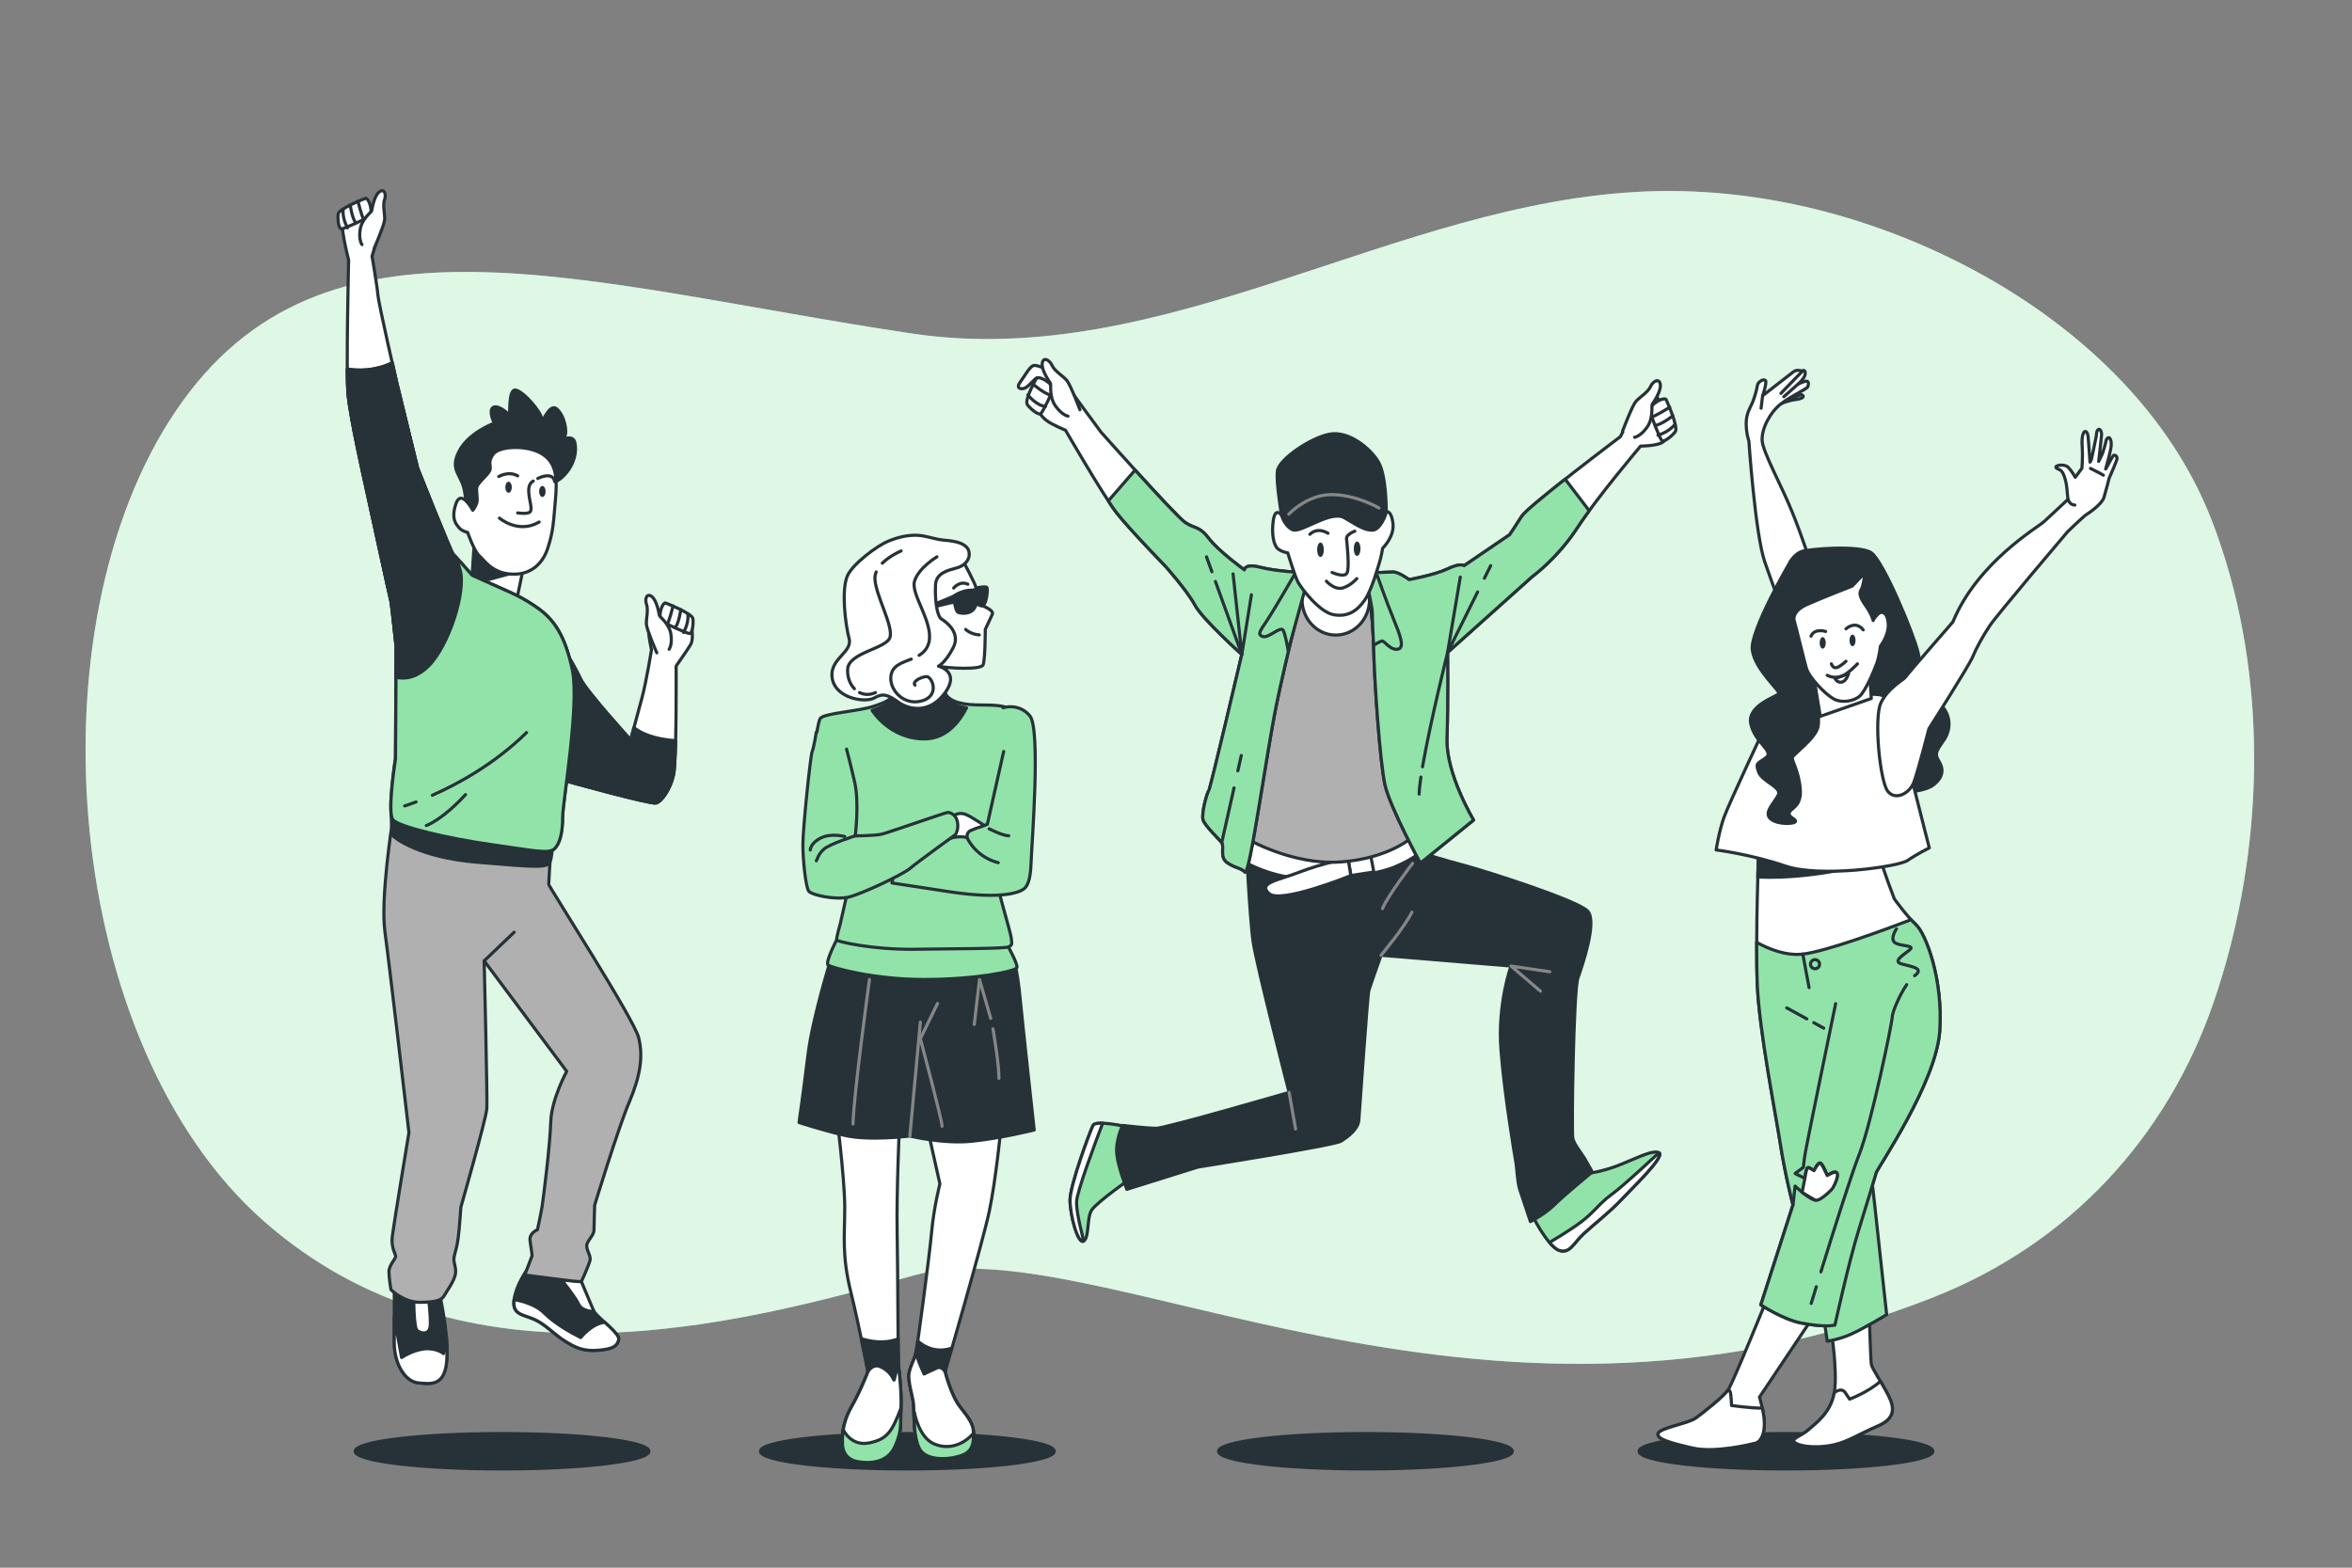 <?xml version="1.0" encoding="utf-8"?>
<!-- Generator: Adobe Illustrator 25.3.0, SVG Export Plug-In . SVG Version: 6.00 Build 0)  -->
<svg version="1.1" xmlns="http://www.w3.org/2000/svg" xmlns:xlink="http://www.w3.org/1999/xlink" x="0px" y="0px"
	 viewBox="0 0 750 500" style="enable-background:new 0 0 750 500;" xml:space="preserve">
<rect x="0" y="0" width="750" height="500" fill="#808080" stroke="none"/>
<style type="text/css">
	.st0{fill:#92E3A9;}
	.st1{opacity:0.7;fill:#FFFFFF;}
	.st2{fill:#263238;stroke:#263238;stroke-linecap:round;stroke-linejoin:round;stroke-miterlimit:10;}
	.st3{fill:none;stroke:#263238;stroke-linecap:round;stroke-linejoin:round;stroke-miterlimit:10;}
	.st4{fill:#FFFFFF;stroke:#263238;stroke-linecap:round;stroke-linejoin:round;stroke-miterlimit:10;}
	.st5{fill:#263238;}
	.st6{fill:#92E3A9;stroke:#263238;stroke-linecap:round;stroke-linejoin:round;stroke-miterlimit:10;}
	.st7{fill:none;stroke:#878787;stroke-linecap:round;stroke-linejoin:round;stroke-miterlimit:10;}
	.st8{fill:#B0B0B0;stroke:#263238;stroke-linecap:round;stroke-linejoin:round;stroke-miterlimit:10;}
</style>
<g id="Background_Simple">
	<g>
		<path class="st0" d="M709.95,179.61c-1.38-4.58-2.92-9.09-4.62-13.51c-14.6-37.84-47.4-65.96-82.15-83.15
			c-30.21-14.95-64.4-23.25-98.36-21.88c-80,3.24-153.05,57.44-234.15,45.29c-105.75-15.85-187.68-44.67-234.6,24.7
			C9.15,200.42,20.36,333.32,84.09,389.44s149.87,33.43,207.29,17.34c57.43-16.09,178.58,65.2,325.64,6.77
			c42.26-16.79,73.91-50.21,88.94-94.13C721.11,275.14,723.36,224.2,709.95,179.61z"/>
		<path class="st1" d="M709.95,179.61c-1.38-4.58-2.92-9.09-4.62-13.51c-14.6-37.84-47.4-65.96-82.15-83.15
			c-30.21-14.95-64.4-23.25-98.36-21.88c-80,3.24-153.05,57.44-234.15,45.29c-105.75-15.85-187.68-44.67-234.6,24.7
			C9.15,200.42,20.36,333.32,84.09,389.44s149.87,33.43,207.29,17.34c57.43-16.09,178.58,65.2,325.64,6.77
			c42.26-16.79,73.91-50.21,88.94-94.13C721.11,275.14,723.36,224.2,709.95,179.61z"/>
	</g>
</g>
<g id="Graphics">
</g>
<g id="Shadow_4">
	<path class="st2" d="M616.35,462.87c0,3.11-20.97,5.64-46.84,5.64c-25.87,0-46.84-2.52-46.84-5.64c0-3.11,20.97-5.64,46.84-5.64
		C595.38,457.23,616.35,459.75,616.35,462.87z"/>
</g>
<g id="Shadow_3">
	<path class="st2" d="M482.25,462.87c0,3.11-20.97,5.64-46.84,5.64c-25.87,0-46.84-2.52-46.84-5.64c0-3.11,20.97-5.64,46.84-5.64
		C461.28,457.23,482.25,459.75,482.25,462.87z"/>
</g>
<g id="Shadow_2">
	<path class="st2" d="M336.17,462.87c0,3.11-20.97,5.64-46.84,5.64c-25.87,0-46.84-2.52-46.84-5.64c0-3.11,20.97-5.64,46.84-5.64
		C315.2,457.23,336.17,459.75,336.17,462.87z"/>
</g>
<g id="Shadow_1">
	<path class="st2" d="M206.93,462.87c0,3.11-20.97,5.64-46.84,5.64s-46.84-2.52-46.84-5.64c0-3.11,20.97-5.64,46.84-5.64
		S206.93,459.75,206.93,462.87z"/>
</g>
<g id="Character_4">
	<g>
		<g>
			<path class="st3" d="M567.99,128.73c0,0,2-0.95,4.5-1.28c2.5-0.33,2.92-1,2.25-1.42c-0.67-0.42,0-0.08-3.25,0.67
				C568.24,127.45,567.99,128.73,567.99,128.73z"/>
			<path class="st4" d="M576.8,178.02c0,0-1.86-6.1-5.25-14.57c-3.39-8.47-9.48-19.31-9.65-23.03c-0.17-3.73,2.54-8.98,6.1-11.69
				c3.56-2.71,8.13-4.57,8.47-5.42c0.34-0.85,0.34-2.03-0.85-1.69c-1.19,0.34-2.2,0.85-2.2,0.85s1.52-1.36,2.03-2.54
				c0.51-1.19,0-2.03-0.51-1.69c-0.51,0.34-1.69-0.68-3.05,0.34c-1.36,1.02-9.82,7.62-9.82,7.62s1.52-4.4,0.85-4.91
				c-0.68-0.51-2.37,0.51-2.54,1.69c-0.17,1.19-0.68,3.05-1.36,4.91s-2.2,3.73-2.2,7.11c0,3.39,0.85,5.59,0.85,5.59
				s2.03,29.81,5.08,38.62c3.05,8.81,4.4,12.03,4.4,12.03l9.82-9.65L576.8,178.02z"/>
			<path class="st3" d="M562.06,126.19c0,0-0.4,3.26-0.49,4.01"/>
			<path class="st3" d="M574.94,118.23c0,0-1.45,1.47-2.78,2.81s-4.25,4.42-4.25,4.42"/>
			<line class="st3" x1="573.41" y1="122.46" x2="568.82" y2="126.53"/>
		</g>
		<path class="st2" d="M570.9,179.09c0,0,1.33-2.33,3.49-3.16c2.16-0.83,18.44-2.16,22.26,0.33c3.82,2.49,13.46,25.58,14.95,31.73
			c1.5,6.15-1,11.13,4.98,14.95c5.98,3.82,5.65,9.47,3.49,12.79c-2.16,3.32-3.49,4.32-1.83,6.98c1.66,2.66,1.33,5.15-1.5,7.48
			c-2.82,2.33-9.47,2.49-9.47,2.49s-11.46-28.07-12.96-34.89c-1.5-6.81-2.99-24.92-7.14-24.75c-4.15,0.17-16.11,6.98-16.61,7.31
			c-0.5,0.33-1.16-3.65-1.16-8.8S570.9,179.09,570.9,179.09z"/>
		<g>
			<path class="st4" d="M584.01,424.86c0,0,1.86,11.96,1.01,18.62c-0.03,0.26-0.07,0.52-0.11,0.77c-1.11,6.46-6.02,9.81-8.25,11.81
				c-2.23,2.01-6.24,2.9-4.01,4.23c2.23,1.34,8.02,1.56,12.48,0.45c4.46-1.11,7.13-3.12,13.82-6.02c6.69-2.9,4.46-7.35,2.67-10.7
				c-1.78-3.34-4.68-7.58-4.9-8.91c-0.22-1.34-0.67-16.49-0.67-16.49L584.01,424.86z"/>
			<path class="st4" d="M598.94,454.73c6.69-2.9,4.46-7.35,2.67-10.7c-0.59-1.11-1.3-2.31-2-3.48c-3.75,3.43-9.81,5.7-9.81,5.7
				s0,0-1.34-2.01c-1.34-2.01-3.57,0-3.57,0c-1.11,6.46-6.02,9.81-8.25,11.81c-2.23,2.01-6.24,2.9-4.01,4.23
				c2.23,1.34,8.02,1.56,12.48,0.45C589.58,459.63,592.25,457.62,598.94,454.73z"/>
		</g>
		<g>
			<path class="st4" d="M563.5,414.17c0,0-10.92,26.97-12.48,29.2c-1.56,2.23-7.8,7.13-10.25,8.91c-2.45,1.78-11.37,3.12-12.03,4.9
				c-0.67,1.78,4.23,3.12,11.14,4.68c6.91,1.56,18.05-1.11,19.84-1.56c1.78-0.45,2.9-2.9,2.9-6.24c0-3.34-1.56-8.47-1.56-8.47
				l17.61-26.3L563.5,414.17z"/>
			<path class="st4" d="M540.77,452.28c-2.45,1.78-11.37,3.12-12.03,4.9c-0.67,1.78,4.23,3.12,11.14,4.68
				c6.91,1.56,18.05-1.11,19.84-1.56c1.78-0.45,2.9-2.9,2.9-6.24c0-1.5-0.31-3.35-0.66-4.94c-4.15-0.03-9.82-0.85-9.82-0.85
				s0-1.34-0.22-3.34c-0.22-2.01-0.89-1.56-0.89-1.56C549.46,445.59,543.22,450.49,540.77,452.28z"/>
		</g>
		<path class="st4" d="M560.83,269.75c0,0-1.11,29.86-0.45,44.57s5.79,40.56,7.35,50.59c1.56,10.03,4.01,19.39,4.01,19.39
			l-10.25,31.87c0,0,7.13,4.68,12.93,5.79c5.79,1.11,8.91,0.89,8.91,0.89l1.78-0.22c0,0,4.46-20.28,7.58-30.31
			c3.12-10.03,5.13-16.71,5.57-18.28c0.45-1.56,19.17-28.75,20.28-45.24c1.11-16.49-4.46-30.98-7.58-33.88
			c-3.12-2.9-6.91-8.25-6.91-8.25s-4.01-10.47-4.23-12.26C599.61,272.65,560.83,269.75,560.83,269.75z"/>
		<path class="st2" d="M593.67,272.95c-10.99-1.57-32.85-3.2-32.85-3.2s-0.15,4.08-0.31,9.96c18.8,0.94,39.31-5.28,39.31-5.28
			L593.67,272.95z"/>
		<path class="st4" d="M563.95,229.41c0,0-12.7,26.97-14.26,31.42c-1.56,4.46-2.45,10.25-2.45,10.25s10.92,1.34,22.06,5.13
			c11.14,3.79,36.1,0.22,39-1.78c2.9-2.01,6.91-4.01,6.91-4.01s-8.69-33.65-8.69-35.88c0-2.23-2.45-10.92-6.24-12.7
			C596.49,220.05,568.63,224.51,563.95,229.41z"/>
		<path class="st4" d="M578.21,214.97l2.24,13.5l16.27-5.69l-0.56-8.3c0,0-2.49,3.82-6.15,4.65
			C586.35,219.95,578.21,214.97,578.21,214.97z"/>
		<path class="st2" d="M570.9,179.09c0,0-12.96,22.09-12.13,28.24c0.83,6.15,8.64,12.79,8.47,13.79c-0.17,1-10.13,3.65-8.97,9.63
			c1.16,5.98,7.48,8.8,4.98,10.8c-2.49,1.99-3.65,1.49-2.49,4.65c1.16,3.16,7.48,4.82,6.31,7.31c-1.16,2.49-4.82,5.65-2.49,7.64
			c2.33,1.99,7.81,1.66,7.97,0.83c0.17-0.83-2.49-1.33-1.99-2.82s3.99-1.83,3.49-7.64c-0.5-5.81-2.82-8.97-2.49-9.97
			c0.33-1,7.31-5.98,8.14-9.64c0.83-3.65-1.33-15.28-1.33-15.28l-1.83-9.47L570.9,179.09z"/>
		<g>
			<path class="st4" d="M593.97,183.42l-3.33,3.5c0,0-10.65,4.16-14.65,5.99c-3.99,1.83-4.16,4.16-3.83,5.16
				c0.33,1,3,11.98,3.83,14.98c0.83,3,5.99,8.32,8.66,9.82c2.66,1.5,6.58,0.77,8.41-0.89c1.83-1.66,4.57-8.1,5.4-10.43
				c0.83-2.33,1.17-5.49,1.17-5.49s2.66-3.33,2.5-6.99c-0.17-3.66-2-4.49-3.33-3.16c-1.33,1.33-1.5,2-1.5,2s-0.33-1.83-2.33-4.66
				c-2-2.83-2.16-4.16-1.5-5.16C594.14,187.08,595.13,181.59,593.97,183.42z"/>
			<path class="st3" d="M583.98,211.72c0,0,0.5,1.66,1.83,1.17c1.33-0.5,2.83-2,2.83-2"/>
			<path class="st3" d="M582.65,215.38c0,0,1.66,1,3.99,0.5c2.33-0.5,5.66-4.16,5.66-4.16"/>
			<path class="st3" d="M585.15,216.38c0,0,0.67,1.5,2.16,1.17s2.16-2.66,2.16-2.66L585.15,216.38z"/>
			<ellipse class="st5" cx="590.73" cy="204.25" rx="0.97" ry="1.84"/>
			<path class="st5" d="M582.19,205.04c0,1.02-0.43,1.84-0.97,1.84s-0.97-0.82-0.97-1.84c0-1.02,0.43-1.84,0.97-1.84
				S582.19,204.02,582.19,205.04z"/>
			<path class="st3" d="M588.64,200.56c0,0,3-2.83,5.49,0.33"/>
			<path class="st3" d="M582.15,201.4c0,0-3.5-1.17-4.66,1.5"/>
		</g>
		<g>
			<path class="st4" d="M622.73,198.36c0,0-14.62,16.78-15.12,17.61c-0.5,0.83-5.48,3.32-7.81,8.14
				c-2.33,4.82-0.33,25.08,2.16,28.24s6.98,0.66,8.31-2.82c1.33-3.49,4.82-17.11,4.82-17.11s12.79-20.1,13.95-22.92
				c1.16-2.82,3.16-6.48,5.48-9.97c2.33-3.49,24.75-29.9,24.75-29.9s5.15-4.98,5.98-5.48c0.83-0.5,4.98-3.32,5.65-5.48
				c0.66-2.16,1.66-6.15,1.66-6.15s2.41-5.41,2.51-6.23c0.1-0.82-0.87-1.5-1.26-0.87c-0.39,0.63-1.06,1.84-1.6,2.85
				s-0.77,1.31-0.77,1.31s1.79-6.04,1.79-7.79s-0.58-2.47-1.06-2.13c-0.48,0.34-0.53,0.63-0.68,1.35c-0.15,0.73-0.73,2.76-1.06,3.63
				c-0.34,0.87-1.21,2.51-1.21,2.51s0.82-7.01,0.92-8.32c0.1-1.31-0.58-2.27-1.11-1.79c-0.53,0.48-0.44,1.16-0.58,2.08
				c-0.15,0.92-1.5,7.3-1.55,7.45c-0.05,0.15-0.44,0.82-0.44,0.82s-0.44-5.9-0.58-7.88c-0.15-1.98-1.06-2.37-1.5-1.4
				c-0.44,0.97-0.58,2.13-0.39,4.74c0.19,2.61-0.1,6.48-0.1,6.48l-2.13,2.9c0,0-1.02-1.93-2.27-3.19c-1.26-1.26-4.55-0.58-3.82,0.15
				c0.73,0.73,1.26,0.29,1.98,1.45c0.73,1.16,1.31,3.34,1.45,5.27c0.15,1.93,0.34,3.34,0.34,3.34s-5.61,5.27-7.69,7.16
				C649.68,168.28,630.54,179.4,622.73,198.36z"/>
			<path class="st3" d="M659.45,159.24c0,0,0.45,1.84,2.18,1.84"/>
			<path class="st3" d="M666.61,149.4c0,0,3.46,1.73,4.11,2.16"/>
		</g>
		<g>
			<path class="st6" d="M581.78,421.74l0.89,6.02c0,0,3.57-0.45,7.58-2.23c4.01-1.78,11.37-6.24,11.37-6.24s-2.9-26.3-3.79-34.77
				c-0.89-8.47-1.78-13.82-1.78-13.82l-15.38,38.11L581.78,421.74z"/>
			<g>
				<path class="st6" d="M609.39,293.33c-8.57,3.28-27.1,10.12-34.52,10.97c-5.4,0.61-10.87-1.61-14.7-3.74
					c-0.02,5.09,0.04,9.94,0.21,13.77c0.67,14.71,5.79,40.56,7.35,50.59c1.56,10.03,4.01,19.39,4.01,19.39l-10.25,31.87
					c0,0,7.13,4.68,12.93,5.79c5.79,1.11,8.91,0.89,8.91,0.89l1.78-0.22c0,0,4.46-20.28,7.58-30.31
					c3.12-10.03,5.13-16.71,5.57-18.28c0.45-1.56,19.17-28.75,20.28-45.24c1.11-16.49-4.46-30.98-7.58-33.88
					C610.46,294.45,609.92,293.9,609.39,293.33z"/>
				<line class="st3" x1="578.37" y1="326.17" x2="581.55" y2="327.92"/>
				<line class="st3" x1="569.74" y1="321.45" x2="576.15" y2="324.96"/>
				<path class="st3" d="M585.34,320.12c0,0-8.91,43.24-9.58,47.02c-0.67,3.79-0.67,5.13-0.67,5.13c-2.67,2.01-2.67,2.01-2.67,2.01
					l3.12,1.56c0,0,0.22-4.23,1.56-3.34c1.34,0.89,1.34,0.89,1.34,0.89s1.11-2.67,2.01-2.45s2.23,4.01,2.23,4.01s3.57-2.9,3.12,0.45
					c-0.45,3.34-4.9,7.13-6.69,7.35c-1.78,0.22-6.69-4.46-6.69-4.46l-0.67,6.02"/>
				<path class="st3" d="M579.18,410.39c-1.01,3.28-1.63,5.33-1.63,5.33"/>
				<path class="st3" d="M608,314.04c-2.48,3.63-4.61,8.97-4.61,10.31c0,1.78-6.69,34.1-10.47,43.68
					c-2.54,6.42-8.57,25.63-12.28,37.62"/>
				<path class="st3" d="M604.73,296.27c0,0-2.01,2.9-0.67,4.23c1.34,1.34,6.46,0.89,5.13,2.23c-1.34,1.34-6.02,3.79-2.9,4.68
					c3.12,0.89,7.58,1.34,4.23,3.79"/>
				<line class="st3" x1="574.87" y1="304.29" x2="576.87" y2="314.99"/>
				<path class="st3" d="M580.22,307.52c0,0.8-0.65,1.45-1.45,1.45s-1.45-0.65-1.45-1.45c0-0.8,0.65-1.45,1.45-1.45
					S580.22,306.72,580.22,307.52z"/>
				<path class="st4" d="M574.65,380.29l0.89-4.46c0,0,0.49-3.57,1.02-3.46c0.54,0.11,1.87,1.01,1.87,1.01s1.46-2.67,2.01-2.45
					s2.23,4.01,2.23,4.01s2.73-1.77,3.17-0.76c0.43,1.01-0.8,3.77-1.45,4.78c-0.65,1.01-3.12,2.97-3.77,3.33
					c-0.65,0.36-1.38,0.72-2.03,0.36C577.94,382.3,574.65,380.29,574.65,380.29z"/>
			</g>
		</g>
		<path class="st4" d="M584.9,444.25"/>
	</g>
</g>
<g id="Character_3">
	<g>
		<g>
			<path class="st6" d="M506.1,374.29c0,0,4.12-0.46,9.16-2.29s11.68-5.5,13.74-4.35c2.06,1.15-8.47,11.22-12.14,15.11
				c-3.66,3.89-8.7,7.79-11.91,10.76s-4.35,6.41-7.79,5.27c-3.43-1.14-9.16-11.45-9.16-13.28
				C488.01,383.68,506.1,374.29,506.1,374.29z"/>
			<path class="st4" d="M502.43,391c-3.07,2.09-6.13,3.97-8.32,5.28c1.08,1.26,2.15,2.21,3.05,2.51c3.43,1.15,4.58-2.29,7.79-5.27
				s8.24-6.87,11.91-10.76c3.66-3.89,14.2-13.97,12.14-15.11c0,0-11.22,10.53-15.34,13.51S508.16,387.11,502.43,391z"/>
		</g>
		<g>
			<path class="st6" d="M359.54,359.4c0,0-10.08-2.29-10.99-0.46c-0.92,1.83-7.33,19.01-7.33,23.82c0,4.81,2.52,14.2,4.35,13.05
				c1.83-1.14,0.92-7.33,2.52-9.85c1.6-2.52,13.05-10.53,13.05-10.53L359.54,359.4z"/>
			<path class="st4" d="M351.62,358.24c-1.54-0.05-2.77,0.11-3.07,0.7c-0.92,1.83-7.33,19.01-7.33,23.82
				c0,4.81,2.52,14.2,4.35,13.05c-0.23-1.14-2.29-8.47-2.29-12.37C343.28,380.36,349.17,364.65,351.62,358.24z"/>
		</g>
		<path class="st2" d="M397.1,264.14c0,0,1.37,28.85,2.52,36.41c1.14,7.56,11.45,47.86,11.45,47.86s-39.39,11.45-42.36,11.45
			s-10.76-0.92-10.76-0.92s-2.29,4.81-1.83,9.16s3.21,11.22,3.21,11.22l22.67-7.1c0,0,43.28-6.87,45.57-8.24
			c2.29-1.37,5.5-3.89,5.72-6.64c0.23-2.75,2.75-39.85,3.21-41.45c0.46-1.6,3.89-11.22,3.89-11.22l41.45,3.43
			c0,0-4.35,11.91-3.21,26.79c1.15,14.88,4.58,34.81,4.81,36.18c0.23,1.37,0.46,6.18,1.15,8.24c0.69,2.06,3.43,10.3,3.43,10.3
			s4.58-2.29,7.56-5.27c2.98-2.98,12.14-10.53,12.14-10.53s-0.92-1.83-2.29-4.12c-1.37-2.29-3.43-4.58-3.89-6.64
			c-0.46-2.06,0.23-47.17,1.6-51.07c1.37-3.89,6.18-17.86,3.21-21.3c-2.98-3.43-32.52-12.82-39.39-14.66
			c-6.87-1.83-11.91-3.43-11.91-3.43l-4.58-5.72c0,0-3.43,7.33-23.36,3.43C407.17,266.43,397.1,264.14,397.1,264.14z"/>
		<g>
			<path class="st7" d="M440.38,304.67c0,0,7.33-8.7,9.85-13.74"/>
			<polyline class="st7" points="494.19,309.94 481.83,308.11 491.21,316.12 			"/>
			<path class="st7" d="M450.45,275.36c0,0-7.79,10.08-9.62,14.43"/>
			<line class="st7" x1="411.07" y1="348.41" x2="413.13" y2="360.09"/>
		</g>
		<g>
			<path class="st4" d="M397.78,275.36c0,0,6.64,3.89,16.26,4.81c9.62,0.92,24.73-1.14,30.69-3.66c5.95-2.52,8.01-4.58,8.01-4.58
				l-2.29-5.04c0,0-9.39,6.41-20.61,6.87c-11.22,0.46-23.59-3.21-25.65-3.89c-2.06-0.69-6.87-2.52-6.87-2.52L397.78,275.36z"/>
			<polygon class="st4" points="429.84,273.76 430.76,279.25 438.09,278.11 436.94,272.16 			"/>
			<path class="st4" d="M429.84,273.76c0,0-8.24,1.6-15.34,4.35c-7.1,2.75-13.51,3.43-9.85,6.87c3.66,3.43,26.11-5.72,26.11-5.72
				L429.84,273.76z"/>
		</g>
		<path class="st8" d="M397.33,267.35c0,0,14.66,8.7,30.23,7.56c15.57-1.14,22.9-8.01,22.9-8.01s-5.95-32.98-4.58-42.36
			c1.37-9.39,2.98-28.17,1.83-31.37c-1.15-3.21-33.43-5.95-38.01-5.04c-4.58,0.92-9.16,40.53-11.22,49
			C396.41,245.59,397.33,267.35,397.33,267.35z"/>
		<ellipse class="st4" cx="425.95" cy="191.21" rx="10.76" ry="11.34"/>
		<g>
			<path class="st4" d="M416.22,186.03c0,0-5.92,22.69-9.21,38.81c-3.29,16.12-8.55,54.76-10.03,53.28
				c-1.48-1.48-2.96-1.15-5.59-2.96s-0.82-5.1-1.81-6.41c-0.99-1.32-5.26-5.26-5.92-7.24c-0.66-1.97,1.32-8.88,1.81-9.37
				c0.49-0.49,10.52-43.41,10.52-43.41s-12.5-11.18-14.96-15.79c-2.47-4.6-9.37-12.33-9.37-12.33s-11.51-11.84-15.62-17.1
				c-4.11-5.26-16.28-26.31-16.28-26.31s-4.11-1.64-6.08-3.12c-1.97-1.48-3.29-4.11-3.29-4.11l3.45-8.06c0,0-2.63-1.48-3.29-1.32
				c-0.66,0.16-2.3,2.47-3.62,3.12c-1.32,0.66-3.12,0.16-1.64-1.81c1.48-1.97,2.8-4.6,4.11-5.26c1.32-0.66,8.39,2.63,10.36,5.59
				c1.97,2.96,11.35,15.62,11.35,15.62s23.68,26.64,26.8,28.78c3.12,2.14,4.44,0.99,7.56,5.1c3.12,4.11,11.35,10.03,11.35,10.03
				s0-2.14,5.1-0.82c5.1,1.32,12.99,1.64,12.99,1.64S416.71,184.06,416.22,186.03z"/>
			<path class="st6" d="M416.22,186.03c0.49-1.97-1.32-3.45-1.32-3.45s-7.89-0.33-12.99-1.64c-5.1-1.32-5.1,0.82-5.1,0.82
				s-8.22-5.92-11.35-10.03c-3.12-4.11-4.44-2.96-7.56-5.1c-1.68-1.15-9.27-9.35-15.95-16.7l-8.54,9.83
				c1.03,1.57,1.94,2.88,2.62,3.75c4.11,5.26,15.62,17.1,15.62,17.1s6.91,7.73,9.37,12.33s14.96,15.79,14.96,15.79
				s-10.03,42.92-10.52,43.41c-0.49,0.49-2.47,7.4-1.81,9.37c0.66,1.97,4.93,5.92,5.92,7.24c0.99,1.32-0.82,4.6,1.81,6.41
				s4.11,1.48,5.59,2.96c1.48,1.48,6.74-37.16,10.03-53.28C410.3,208.73,416.22,186.03,416.22,186.03z"/>
			<g>
				<path class="st4" d="M330.55,120.58c0,0-4.07,7.05-2.92,8.53c1.15,1.48,3.62,3.45,4.28,2.8c0.66-0.66,3.74-6.72,3.74-8.04
					C335.64,122.56,332.03,119.93,330.55,120.58z"/>
				<path class="st4" d="M329.53,122.63c0,0,3.54,3.01,5.56,3.4"/>
				<path class="st4" d="M327.76,125.97c0,0,2.62,3.34,5.63,3.67"/>
			</g>
			<path class="st4" d="M344.36,130.69c0,0-2.96-7.88-4.15-9.32c-1.19-1.44-3.9-2.96-4.74-4.83c-0.85-1.86-2.88-2.8-3.13-0.59
				c-0.25,2.2,2.37,5.93,2.63,6.27c0.25,0.34-0.51,4.32,1.61,7.28c2.12,2.96,3.98,3.22,3.98,3.22"/>
			<path class="st6" d="M413.38,182.23c0,0-6.86,11.91-9.28,15.54c-2.42,3.63-3.23,4.64-1.41,5.25c1.82,0.61,5.65-3.43,6.46-2.02
				c0.81,1.41,1.61,6.46,1.61,6.46l5.45-19.78C416.21,187.68,416,181.43,413.38,182.23z"/>
			<g>
				<polyline class="st3" points="399.05,189.7 395.99,208.73 393.2,183.04 				"/>
				<line class="st3" x1="386.45" y1="182.35" x2="384.72" y2="177.59"/>
				<line class="st3" x1="395.99" y1="208.73" x2="387.57" y2="185.45"/>
			</g>
			<line class="st4" x1="394.72" y1="245.85" x2="395.82" y2="240.96"/>
			<line class="st4" x1="389.58" y1="268.75" x2="393.5" y2="251.29"/>
		</g>
		<g>
			<path class="st4" d="M435.78,187.28c0.2-0.81,2.02,7.67,2.22,18.57c0.2,10.9,2.02,37.13,3.63,44.4
				c1.61,7.27,11.3,25.02,11.3,25.02l16.95-13.72c0,0-8.88-14.73-8.48-26.03c0.4-11.3,0.2-27.45,0.2-27.45l27.04-24.22
				c0,0,7.87-5.65,14.33-15.54c6.46-9.89,20.18-26.03,20.18-26.03s5.65,0,7.27-1.41c1.61-1.41,3.03-4.64,3.03-4.64
				s-4.04-9.28-5.25-9.48c-1.21-0.2-8.27,5.45-9.08,7.47c-0.81,2.02-2.42,5.05-2.42,5.05s-29.46,22.2-31.48,25.43
				c-2.02,3.23-3.83,5.85-3.83,5.85l-14.53,9.89c0,0-1.01-1.01-5.25,1.01c-4.24,2.02-12.31,3.43-12.31,3.43s-3.23-2.42-5.05-2.42
				c-1.82,0-9.08,0.4-9.08,0.4L435.78,187.28z"/>
			<path class="st6" d="M485.23,164.68c-2.02,3.23-3.83,5.85-3.83,5.85l-14.53,9.89c0,0-1.01-1.01-5.25,1.01
				c-4.24,2.02-12.31,3.43-12.31,3.43s-3.23-2.42-5.05-2.42c-1.82,0-9.08,0.4-9.08,0.4l0.61,4.44c0.2-0.81,2.02,7.67,2.22,18.57
				c0.2,10.9,2.02,37.13,3.63,44.4c1.61,7.27,11.3,25.02,11.3,25.02l16.95-13.72c0,0-8.88-14.73-8.48-26.03
				c0.4-11.3,0.2-27.45,0.2-27.45l27.04-24.22c0,0,7.87-5.65,14.33-15.54c1.09-1.67,2.38-3.51,3.78-5.42l-7.68-10.07
				C492.38,158.11,486.12,163.25,485.23,164.68z"/>
			<path class="st6" d="M439.21,183.65c0,0,2.83,8.07,5.05,13.52c2.22,5.45,3.83,9.49,1.41,9.89s-4.24-2.83-5.05-2.62
				s-2.62,1.41-2.62,1.41s-0.4-8.48-0.4-10.49c0-2.02-2.42-12.51-2.42-12.51L439.21,183.65z"/>
			<path class="st3" d="M453.09,247.85c-0.33,2.21-0.53,4.08-0.56,5.42"/>
			<path class="st3" d="M465.65,184.05l-4.04,24.02c0,0-5.58,22.46-8,36.49"/>
			<line class="st3" x1="473.35" y1="184.42" x2="475.34" y2="180.42"/>
			<line class="st3" x1="461.61" y1="208.07" x2="471.18" y2="188.79"/>
			<g>
				<path class="st4" d="M531.24,127.34c0,0,4.11,8.88,2.96,10.36c-1.15,1.48-3.62,3.45-4.28,2.8s-3.78-8.55-3.78-9.87
					C526.14,129.32,529.76,126.68,531.24,127.34z"/>
				<path class="st4" d="M532.42,129.91c0,0-4.74,2.96-5.93,3.13"/>
				<path class="st4" d="M533.43,132.62c0,0-3.56,2.8-5.59,3.05"/>
				<path class="st4" d="M534.11,135.33c0,0-1.69,2.37-5.42,3.47"/>
			</g>
			<path class="st4" d="M517.43,137.45c0,0,2.96-7.88,4.15-9.32s3.9-2.96,4.74-4.83c0.85-1.86,2.88-2.8,3.13-0.59
				c0.25,2.2-2.37,5.93-2.63,6.27c-0.25,0.34,0.51,4.32-1.61,7.28c-2.12,2.96-3.98,3.22-3.98,3.22"/>
		</g>
		<g>
			<path class="st4" d="M408.66,164.33c0,0-1.97-2.8-2.63,1.64c-0.66,4.44,0.16,8.22,1.64,9.21c1.48,0.99,2.96,1.15,2.96,1.15
				s2.3,7.56,3.29,9.37c0.99,1.81,6.74,9.54,11.35,10.36c4.6,0.82,7.56-1.32,9.87-4.6c2.3-3.29,4.28-10.69,4.77-12.17
				c0.49-1.48,0.99-4.44,0.99-4.44s3.78-3.62,3.29-7.89c-0.49-4.28-2.14-3.78-2.14-3.78s-2.8,1.97-3.95,2.14
				c-1.15,0.16-6.08-3.29-10.69-2.96s-12,2.8-13.48,2.96C412.44,165.48,408.66,164.33,408.66,164.33z"/>
			<path class="st3" d="M432.01,169.42c0,0-2.8,0.99-2.63,2.47c0.16,1.48,0.99,9.21,0.16,10.85c-0.82,1.64-4.77-0.16-4.77-0.16"/>
			<path class="st3" d="M422.96,185.37c0,0,2.63,2.96,5.26,2.14c2.63-0.82,4.44-2.96,4.44-2.96"/>
			<path class="st5" d="M422.14,175.34c0,1.27-0.48,2.3-1.07,2.3c-0.59,0-1.07-1.03-1.07-2.3s0.48-2.3,1.07-2.3
				C421.66,173.04,422.14,174.07,422.14,175.34z"/>
			<ellipse class="st5" cx="432.75" cy="175.01" rx="1.07" ry="2.3"/>
			<path class="st3" d="M417.7,170.41c0,0,2.14-2.47,5.76-0.33"/>
		</g>
		<g>
			<path class="st2" d="M408.66,164.33c0,0,0.82,3.29,3.45,4.6c2.63,1.32,12.17-6.41,16.61-3.78c4.44,2.63,6.41,3.95,8.88,3.95
				c2.47,0,4.44-4.93,4.44-5.92c0-0.99,0-11.51-2.47-15.79c-2.47-4.28-9.54-10.2-15.79-8.88c-6.25,1.32-15.95,8.06-16.44,11.68
				C406.85,153.8,408.66,164.33,408.66,164.33z"/>
			<path class="st7" d="M410.96,164c0,0,5.76-6.25,13.65-6.25c7.89,0,15.13,4.28,15.13,4.28"/>
		</g>
	</g>
</g>
<g id="Character_2_1_">
	<g>
		<g>
			<path class="st4" d="M319.27,358.96c0,0-1.71,17.54-3.85,27.57s-14.05,50.98-14.05,50.98s1.91,7.64,4.78,11.22
				c2.87,3.58,4.3,5.73,4.3,8.36c0,2.63,0,5.49-3.34,6.92c-3.34,1.43-10.74,2.15-13.37-1.19c-2.63-3.34-2.15-11.94-2.39-14.8
				c-0.24-2.87-1.91-7.4-1.43-10.03c0.48-2.63,1.67-4.06,2.15-6.45c0.48-2.39,4.3-30.8,5.01-38.68c0.72-7.88,2.63-15.28,2.63-15.28
				s-3.82-16.95-4.06-18.15C295.39,358.24,319.27,358.96,319.27,358.96z"/>
			<path class="st2" d="M293.72,462.82c2.63,3.34,10.03,2.63,13.37,1.19c3.34-1.43,3.34-4.3,3.34-6.92c0-2.63-1.43-4.78-4.3-8.36
				c-2.86-3.58-4.78-11.22-4.78-11.22s0.71-3.53,2.1-7.52c-4.72,1.57-8.6-0.26-10.82-2.3c-0.29,2-0.5,3.39-0.59,3.85
				c-0.48,2.39-1.67,3.82-2.15,6.45c-0.48,2.63,1.19,7.16,1.43,10.03C291.57,450.88,291.09,459.48,293.72,462.82z"/>
			<path class="st4" d="M291.33,448.02c0.24,2.87-0.24,11.46,2.39,14.8c2.63,3.34,10.03,2.63,13.37,1.19
				c3.34-1.43,3.34-4.3,3.34-6.92c0-2.63-1.43-4.78-4.3-8.36c-2.86-3.58-4.78-11.22-4.78-11.22s-0.95-1.91-2.63-1.19
				c-1.67,0.72-4.06,1.91-4.06,1.91s-1.67-3.58-2.63-6.69c-0.48,2.39-1.67,3.82-2.15,6.45
				C289.42,440.61,291.09,445.15,291.33,448.02z"/>
			<path class="st6" d="M297.91,460.54c-4.97-2.06-6.34-10.11-6.34-10.11l-0.14,0.05c0.08,3.78,0.22,9.7,2.3,12.34
				c2.63,3.34,10.03,2.63,13.37,1.19c3.34-1.43,3.34-4.3,3.34-6.92C307.53,460.49,302.88,462.6,297.91,460.54z"/>
		</g>
		<g>
			<path class="st4" d="M266.5,353.23c0,0,2.87,22.44,2.87,31.75c0,9.31-0.96,15.28,1.91,26.98c2.87,11.7,5.49,25.55,5.49,25.55
				s-2.15,5.73-5.25,11.22c-3.1,5.49-2.87,9.55-2.87,11.7s0.96,5.01,4.78,5.73c3.82,0.72,9.55,0.48,11.94-4.78
				c2.39-5.25,1.67-7.4,1.91-12.18c0.24-4.78-0.48-11.22-0.72-13.13c-0.24-1.91-0.24-30.56-0.48-42.98
				c-0.24-12.42,0.72-33.9,0.72-33.9L266.5,353.23z"/>
			<path class="st2" d="M274.64,426.94c1.27,6.05,2.13,10.57,2.13,10.57s-2.15,5.73-5.25,11.22c-3.1,5.49-2.87,9.55-2.87,11.7
				s0.96,5.01,4.78,5.73c3.82,0.72,9.55,0.48,11.94-4.78c2.39-5.25,1.67-7.4,1.91-12.18c0.24-4.78-0.48-11.22-0.72-13.13
				c-0.08-0.63-0.13-4.16-0.18-9.05C281.81,428.79,277.09,427.74,274.64,426.94z"/>
			<path class="st4" d="M284.89,439.9c-0.48-1.19-1.91-3.1-4.3-4.06c-2.39-0.95-3.82,1.67-3.82,1.67s-2.15,5.73-5.25,11.22
				c-3.1,5.49-2.87,9.55-2.87,11.7s0.96,5.01,4.78,5.73c3.82,0.72,9.55,0.48,11.94-4.78c2.39-5.25,1.67-7.4,1.91-12.18
				c0.24-4.78-0.48-11.22-0.72-13.13C285.12,437.99,285.36,441.09,284.89,439.9z"/>
			<path class="st6" d="M285.36,461.39c2.39-5.25,1.67-7.4,1.91-12.18c-2.87,7.4-4.3,9.79-10.03,10.98
				c-5.73,1.19-8.12-3.82-8.12-3.82l-0.28-0.02c-0.24,1.73-0.19,3.1-0.19,4.08c0,2.15,0.96,5.01,4.78,5.73
				C277.25,466.88,282.98,466.64,285.36,461.39z"/>
		</g>
		<g>
			<path class="st2" d="M265.07,305.48c0,0-5.97,19.1-7.4,30.8c-1.43,11.7-2.87,21.73-2.87,21.73s6.45,2.15,14.33,4.06
				c7.88,1.91,21.01,0.24,21.01,0.24s10.51,2.63,19.82,1.67c9.31-0.95,19.82-3.58,19.82-3.58s-3.82-34.86-4.54-42.5
				c-0.72-7.64-1.91-11.7-1.91-11.7L265.07,305.48z"/>
			<line class="st7" x1="290.14" y1="362.3" x2="293.48" y2="326.01"/>
			<path class="st7" d="M298.97,320.04l-5.49,11.22c0,0,7.16,26.98,6.92,27.93"/>
			<polyline class="st7" points="310.67,326.73 312.34,312.4 315.92,324.82 			"/>
			<path class="st7" d="M277.25,312.4c0,0-5.01,36.53-5.25,46.08"/>
			<path class="st7" d="M316.64,328.16c0,0,1.91,10.98,1.91,15.76"/>
		</g>
		<path class="st6" d="M266.79,299.79c0,0-3.87,7.36-2.67,8.07c1.19,0.72,14.09,4.54,30.56,4.54c16.47,0,29.37-2.63,29.61-3.82
			c0.24-1.19-2.74-6.56-2.74-6.56l-29.73-3.94L266.79,299.79z"/>
		<path class="st6" d="M301.5,211.26c0,0-1.88,5.17-0.76,8.62c1.13,3.45,4.65,4.75,10.41,4.93c5.75,0.19,14.48-0.74,14.11,6.87
			c-0.37,7.61-7.24,48.44-7.42,49.37c-0.19,0.93,4.45,16.33,4.64,18.19c0.19,1.86,0.37,2.23-0.93,2.78
			c-1.3,0.56-16.7,0.56-29.88,0.74c-13.18,0.19-24.69-2.41-24.87-2.97c-0.19-0.56,1.11-5.01,1.11-5.01l3.53-15.59
			c0,0-10.58,1.3-12.06,1.3c-1.48,0-2.97-11.51-2.41-16.89c0.56-5.38,3.16-32.85,4.64-34.52c1.48-1.67,12.44-2.23,17.26-3.9
			c4.83-1.67,6.13-2.41,6.13-5.94s0-11.88,0-11.88l15.78,1.11L301.5,211.26z"/>
		<g>
			<path class="st2" d="M308.21,225.78c-3.64-0.65-5.95-2.11-6.84-4.84c-1.2-3.67,0.8-9.17,0.8-9.17l-0.79-2.96l-16.78-1.18
				c0,0,0,8.88,0,12.63c0,3.75-1.38,4.54-6.51,6.32c0,0,5.73,9.28,16.98,9.08C301.87,235.54,306,230.08,308.21,225.78z"/>
			<g>
				<path class="st4" d="M306.89,178.52c0,0,4.34,7.99,4.34,9.03s-0.69,3.99-0.17,4.52c0.52,0.52,6.08,2.26,5.38,3.82
					c-0.69,1.56-2.26,4.86-2.26,4.86s0,9.55-0.69,11.29c-0.69,1.74-11.62,1.04-14.23,0.43c-2.61-0.6-10.78-9.29-10.78-9.29
					l-1.56-10.77c0,0,4.86-11.46,8.86-12.16C299.76,179.56,306.89,178.52,306.89,178.52z"/>
				<path class="st3" d="M307.93,200.75c0,0,1.56,1.56,4.34,1.74"/>
				<g>
					<path class="st2" d="M311.23,187.55c0,0,3.13-0.69,3.47-0.17c0.35,0.52,0,3.99-0.87,5.38c-0.87,1.39-2.78-0.69-2.78-0.69
						L311.23,187.55z"/>
					<path class="st2" d="M309.84,188.25c0,0-1.74-0.17-4.34,1.04c-2.61,1.22-2.43,2.78-1.56,2.78c0.87,0,0.52,2.95,1.74,3.3
						c1.22,0.35,3.82,0.52,5.04-1.39C311.92,192.07,313.14,187.38,309.84,188.25z"/>
					<polygon class="st2" points="304.11,190.16 293.68,194.5 303.93,192.07 					"/>
				</g>
				<path class="st3" d="M304.11,187.55c0,0,1.91-2.43,4.52-1.22"/>
			</g>
			<g>
				<path class="st4" d="M309.05,177.15c-0.16,1.73-1.69,3.35-3.82,3.94c-3.04,0.84-6.77,1.66-6.92,5.51
					c-0.24,5.88,0.71,10.11,1.88,10.82c1.18,0.71,6.35,4.23,3.76,9.17s-4.7,5.88-4.7,5.88s7.05,1.65,2.12,8.47
					c-4.94,6.82-11.52,5.41-14.81,3.06c-3.29-2.35-4.94-3.06-7.76-1.41c-2.82,1.65-12.23,0.24-13.4-6.11
					c-1.18-6.35,6.55-8.3,5.37-12.77c-1.18-4.47-2.59-15.75-0.47-20.22c1.76-3.71,9.27-9.34,12.78-10.81
					c2.98-1.25,6.19-2.1,9.45-1.95c2.87,0.12,5.52,1.28,8.38,1.54C303.76,172.52,309.44,172.97,309.05,177.15z"/>
				<path class="st3" d="M290.59,210.21c-2.56,1.03-5.19,1.78-6.14,4.04c-1.88,4.43,2.9,10.91,9.21,9.38
					c6.31-1.53,3.58-8.01,1.7-7.84c-1.88,0.17-4.6,1.7-3.58,2.73"/>
				<path class="st3" d="M298.77,177.59c0,0-5.97,3.58-7.16,7.84c-1.19,4.26,6.14,13.13,4.6,19.44c-0.49,2.02-1.68,3.25-3.13,4.14"
					/>
				<path class="st3" d="M274.09,220.89c1.46,0.73,3.21,0.84,5.07,0.01"/>
				<path class="st3" d="M279.4,182.41c-0.3,0.73-0.46,1.52-0.4,2.34c0.34,5.46,5.97,15,4.77,18.58
					c-1.19,3.58-13.13,4.77-13.47,10.06c-0.16,2.48,0.69,4.77,2.15,6.27"/>
				<path class="st3" d="M287.34,175.72c0,0-3.52,1.45-6,3.91"/>
			</g>
		</g>
		<path class="st4" d="M304.28,260.07c0,0,1.48-1.11,3.53-0.37c2.04,0.74,7.61,4.64,7.61,4.64s-5.01,0.56-7.05,2.78
			c-2.04,2.23-6.68,0.74-6.68,0.74L304.28,260.07z"/>
		<path class="st6" d="M319.87,225.73c0,0,5.01-1.67,8.54,2.6c3.53,4.27,0.56,41.21,0.37,46.96c-0.19,5.75-1.3,7.42-2.23,8.17
			c-0.93,0.74-5.75,3.71-23.94,0.93c-18.19-2.78-18.19-2.78-18.19-2.78l1.67-8.35c0,0,11.88-3.71,15.59-5.38
			c3.71-1.67,6.68-0.74,6.68-0.74s-0.19-1.67,1.11-2.23c1.3-0.56,2.23-0.93,2.97-1.11c0.74-0.19,2.41-0.93,2.41-0.93l5.2-23.2"/>
		<path class="st6" d="M260.29,233.53c0,0-0.74,4.83-1.3,6.13c-0.56,1.3-2.97,24.5-2.97,29.7c0,5.2,0.93,13.55,1.86,14.85
			c0.93,1.3,8.55,2.86,12.64,1.93c4.08-0.93,17.25-7.13,19.66-9.17c2.41-2.04,14.48-10.77,14.48-10.77s0.93-1.3,0.74-3.34
			c-0.19-2.04-1.11-2.78-1.11-2.78s-1.11-1.11-2.23-0.93c-1.11,0.19-18.56,6.31-20.79,6.87c-2.23,0.56-8.54,0.56-8.54,0.56
			s1.3-10.58-0.19-17.08c-1.48-6.5-2.6-10.58-2.6-10.58"/>
		<path class="st3" d="M272.73,266.57c0,0-8.17,2.6-10.02,4.27c-1.86,1.67-2.04,3.16-2.41,3.71"/>
		<path class="st3" d="M308.36,267.12c0,0,2.55,6.12,9.95,8.03"/>
		<path class="st3" d="M315.42,264.34c0,0,4.33,2.22,6.24,2.22"/>
		<path class="st3" d="M258.38,271.1c0,0,0-2.15,3.34-3.82s7.64-0.48,7.64-0.48"/>
	</g>
</g>
<g id="Character_1">
	<g>
		<path class="st4" d="M151.39,170.64l-0.83,12.85c0,0,7.46,8.09,8.29,11.19c0.83,3.11,4.15,14.51,4.98,11.82
			c0.83-2.7-0.41-10.16,0.21-12.23c0.62-2.07,2.9-13.48,2.9-13.48s-5.18-1.45-8.09-3.32C155.95,175.61,151.39,170.64,151.39,170.64z
			"/>
		<polygon class="st2" points="165.68,182.15 154.75,185.11 150.56,183.49 151.79,172.99 		"/>
		<g>
			<path class="st2" d="M148.07,162.96c0,0,1.04-1.45,0-6.63c-1.04-5.18-4.77-6.43-1.66-12.44c3.11-6.01,11.19-8.91,11.19-8.91
				s-1.87-3.94-0.41-4.98c1.45-1.04,4.77,1.66,5.18,2.49c0.41,0.83-0.41-8.09,1.87-8.09c2.28,0,8.5,7.05,8.5,9.33
				c0,2.28,2.28-5.39,4.77-3.32c2.49,2.07,3.52,7.46,2.49,8.91c-1.04,1.45,2.7-1.04,3.32,1.87c0.62,2.9-0.21,6.43-2.49,9.33
				c-2.28,2.9-3.94,3.11-3.94,3.11s-4.35-7.05-8.91-6.84c-4.56,0.21-9.33,0.83-9.33,2.9c0,2.07-0.21,3.32-2.07,5.39
				c-1.87,2.07-2.07,4.77-3.11,7.26c-1.04,2.49,0.21,4.35-2.28,3.52C148.69,165.04,148.07,162.96,148.07,162.96z"/>
			<path class="st4" d="M150.77,162.76c0,0-3.73-7.05-5.39-2.07c-1.66,4.98,0.21,6.63,1.04,7.67c0.83,1.04,2.7,1.45,2.7,1.45
				s2.07,6.01,3.73,7.46c1.66,1.45,4.56,6.43,12.23,5.8c3.61-0.29,7.67-2.49,9.54-8.09s1.87-8.71,2.49-15.55
				c0.62-6.84,0.41-11.82-4.35-14.72c-4.77-2.9-13.68-2.49-15.55,0.21c-1.87,2.69-0.41,3.73-1.04,5.18s-3.94,3.94-4.15,5.39
				c-0.21,1.45,0.41,3.73,0,4.98C151.6,161.72,150.77,162.76,150.77,162.76z"/>
			<path class="st3" d="M170.05,153.43c0,0-1.66,0.62-1.45,3.52c0.21,2.9,1.04,4.77,0.62,6.01c-0.41,1.24-4.15,0.62-4.15,0.62"/>
			<path class="st3" d="M159.27,165.25c0,0,6.01,5.18,12.65,1.24"/>
			<path class="st5" d="M163.21,155.4c0,0.97-0.46,1.76-1.04,1.76c-0.57,0-1.04-0.79-1.04-1.76c0-0.97,0.46-1.76,1.04-1.76
				C162.74,153.64,163.21,154.42,163.21,155.4z"/>
			<path class="st5" d="M173.99,156.75c0,0.97-0.46,1.76-1.04,1.76c-0.57,0-1.04-0.79-1.04-1.76c0-0.97,0.46-1.76,1.04-1.76
				C173.52,154.98,173.99,155.77,173.99,156.75z"/>
			<path class="st3" d="M159.06,151.98c0,0,3.11-1.87,6.01-0.21"/>
			<path class="st3" d="M171.5,152.6c0,0,4.77-2.49,5.39,1.04"/>
		</g>
		<path class="st4" d="M181.16,209.2c0,0,2.22,3.63,4.03,7.45c1.81,3.83,15.91,19.33,15.91,19.33s2.22-8.26,3.63-13.49
			c1.41-5.24,3.02-15.31,3.02-15.31s-1.21-5.04-0.81-6.65c0.4-1.61,0.4-5.64,1.61-6.04c1.21-0.4,11.48,4.03,11.88,5.44
			c0.4,1.41,0.6,4.23-0.2,5.64c-0.81,1.41-4.63,6.85-4.63,6.85s0.2,30.01-0.81,34.64s-3.83,8.66-5.64,9.06
			c-1.81,0.4-29-7.05-31.42-7.85C175.32,247.47,181.16,209.2,181.16,209.2z"/>
		<path class="st2" d="M209.15,256.13c1.81-0.4,4.63-4.43,5.64-9.06c0.33-1.52,0.53-5.78,0.65-10.82
			c-7.23-0.53-11.19-2.49-13.29-4.19c-0.61,2.28-1.05,3.93-1.05,3.93s-14.1-15.51-15.91-19.34c-1.81-3.83-4.03-7.45-4.03-7.45
			s-5.84,38.27-3.42,39.07C180.15,249.08,207.34,256.53,209.15,256.13z"/>
		<g>
			<g>
				<path class="st2" d="M185.38,408.78c0,0,2.34,7.22,4.03,9.55c1.7,2.33,8.28,7.01,7.85,8.92c-0.42,1.91-1.49,2.97-6.37,3.4
					c-4.88,0.42-7.43-0.85-10.83-2.97c-3.4-2.12-6.37-5.52-9.98-7.01c-3.61-1.49-6.79-1.49-6.16-6.16c0.64-4.67,4.03-9.34,4.03-9.34
					L185.38,408.78z"/>
				<path class="st4" d="M170.1,420.66c3.61,1.49,6.58,4.88,9.98,7.01c3.4,2.12,5.94,3.4,10.83,2.97c4.88-0.42,5.94-1.49,6.37-3.4
					c0.26-1.18-2.15-3.41-4.43-5.5c-4.12,0.38-7.67,4.86-7.67,4.86c-3.4-1.7-8.28-4.46-11.68-7.85c-3.4-3.4-9.55-4.25-9.55-4.25
					C163.31,419.18,166.49,419.18,170.1,420.66z"/>
				<path class="st4" d="M179.02,408.14c0,0,4.46,5.52,5.52,7.85c1.06,2.33,4.88,2.33,4.88,2.33l-4.03-9.55L179.02,408.14z"/>
			</g>
			<g>
				<path class="st2" d="M125.73,408.99c0,0,0,12.74,0,19.32s3.4,12.31,7.64,12.74c4.25,0.42,8.7,1.06,9.13-7.85
					c0.42-8.92-2.12-18.89-2.12-19.95C140.38,412.17,125.73,408.99,125.73,408.99z"/>
				<path class="st4" d="M142.5,433.19c0.13-2.66-0.01-5.41-0.27-7.99c-0.33,2.79-0.79,6.51-0.79,6.51s-2.34-1.91-6.16-1.49
					c-3.82,0.42-7.22,2.76-7.22,2.76l-2.34-12.92c0,2.97,0,5.98,0,8.25c0,6.58,3.4,12.31,7.64,12.74
					C137.62,441.47,142.08,442.1,142.5,433.19z"/>
				<path class="st4" d="M131.89,412.81c0,0,0,10.4,1.06,11.46c1.06,1.06,4.03,1.7,4.25-1.49c0.21-3.18-0.64-9.34-0.64-9.34
					L131.89,412.81z"/>
			</g>
			<path class="st8" d="M125.1,262.41c0,0-3.83,24.09-2.34,34.92c1.49,10.83,7.64,63.9,7.64,63.9s-4.88,29.51-5.31,33.12
				s1.06,5.52,1.06,6.37c0,0.85-2.12,2.76-2.12,4.88s0.64,5.73,0.64,5.73s4.03,4.03,9.13,4.03c5.09,0,7.01-0.64,7.85-2.12
				c0.85-1.49,3.4-4.88,3.61-7.22c0.21-2.33-0.85-3.4-0.42-5.31c0.42-1.91,0.85-2.76,1.27-5.94c0.42-3.18,0.85-9.76,0.85-9.76
				s8.07-28.23,8.28-31.42c0.21-3.18-0.85-47.13-0.85-47.13l26.32,35.24c0,0-4.88,8.92-5.09,16.13c-0.21,7.22-2.34,24.41-2.76,26.96
				c-0.42,2.55-1.49,7.43-1.49,7.43s-2.76,1.06-2.34,3.61c0.42,2.55,0.64,4.67,0.64,4.67l-2.34,6.16c0,0,6.79,0.85,11.68,1.49
				s6.37,0.64,6.37,0.64s2.34-5.09,2.76-6.79c0.42-1.7-1.7-3.82-0.85-5.52c0.85-1.7,2.12-2.76,2.12-4.25c0-1.49,0.21-7.85,0.21-7.85
				s7.43-24.41,11.04-32.9c3.61-8.49,4.46-14.65,2.97-20.59c-1.49-5.94-28.66-48.19-28.66-48.82c0-0.64,0.42-7.22,0.42-7.22
				s-28.45-3.18-37.57-4.67C128.71,268.67,125.1,262.41,125.1,262.41z"/>
			<line class="st4" x1="154.39" y1="306.46" x2="163.94" y2="297.33"/>
		</g>
		<path class="st2" d="M124.72,257.08c0,0,0,8.85,0.6,9.51c0.6,0.66,8.19,6.86,26.76,8.4c18.58,1.55,22.57,1.99,23.37-0.22
			c0.8-2.21,0.8-7.74,0.8-7.74s-22.77-3.54-34.35-6.41C130.32,257.74,124.72,257.08,124.72,257.08z"/>
		<path class="st4" d="M150.56,183.49c0,0-5.39-6.22-6.01-6.63c-0.62-0.41-11.4-27.57-11.4-27.57l-6.63-27.16
			c0,0-5.8-25.29-6.01-27.99c-0.21-2.69-1.87-12.44-1.87-12.44s3.81-12.08,3.6-14.15c-0.21-2.07-10.75,0.6-12.61,1.43
			c-1.87,0.83,1.54,13.96,1.54,13.96s-0.83,35.04-0.21,42.5c0.62,7.46,5.6,29.44,5.6,29.44s7.88,36.28,8.09,36.9
			c0.21,0.62,1.66,14.51,1.66,14.51l-0.21,35.66c0,0-2.7,17.21-0.83,19.49s17.83,6.01,31.1,7.88c13.27,1.87,18.45,3.11,20.32,1.45
			c1.87-1.66,2.7-5.39,2.7-10.16c0-4.77,5.39-35.87,3.11-46.85s-5.8-15.96-10.57-19.49c-4.77-3.52-9.66-5.54-9.66-5.54
			L150.56,183.49z"/>
		<g>
			<path class="st6" d="M171.91,194.27c-4.77-3.52-9.66-5.54-9.66-5.54l-11.69-5.24c0,0-5.39-6.22-6.01-6.63
				c-0.62-0.41-11.4-27.57-11.4-27.57l-6.63-27.16c0,0-0.62-2.69-1.45-6.4c-5.51,2.66-10.85,2.55-14.31,2
				c0.02,3.39,0.09,6.16,0.22,7.72c0.62,7.46,5.6,29.44,5.6,29.44s7.88,36.28,8.09,36.9c0.21,0.62,1.66,14.51,1.66,14.51
				l-0.21,35.66c0,0-2.7,17.21-0.83,19.49c1.87,2.28,17.83,6.01,31.1,7.88c13.27,1.87,18.45,3.11,20.32,1.45
				c1.87-1.66,2.7-5.39,2.7-10.16c0-4.77,5.39-35.86,3.11-46.85S176.68,197.79,171.91,194.27z"/>
			<path class="st3" d="M137.87,253.64c7.88-3.49,19.72-9.85,30.03-19.99"/>
			<path class="st3" d="M129.03,257.04c0,0,1.35-0.4,3.64-1.26"/>
			<path class="st3" d="M135.94,263.3c0,0,4.94-1.65,12.52-9.88"/>
		</g>
		<g>
			<g>
				<path class="st4" d="M116.63,63.22c0,0-8.62,3.31-8.81,5.07c-0.19,1.76,0.18,4.72,1.06,4.7s8.18-3.3,9.05-4.2
					C118.79,67.91,118.07,63.75,116.63,63.22z"/>
				<path class="st4" d="M114.14,64.18c0,0,1.26,5.13,1.96,6.02"/>
				<path class="st4" d="M111.67,65.35c0,0,0.57,4.23,1.78,5.74"/>
				<path class="st4" d="M109.43,66.74c0,0-0.41,2.72,1.39,5.91"/>
			</g>
			<path class="st4" d="M119.34,79.14c0,0,3.17-7.28,3.31-9.04c0.14-1.75-0.69-4.57-0.04-6.39c0.65-1.82-0.11-3.79-1.73-2.46
				c-1.62,1.32-2.29,5.57-2.34,5.97c-0.05,0.4-3.18,2.59-3.7,5.99c-0.51,3.4,0.58,4.8,0.58,4.8"/>
		</g>
		<g>
			<g>
				<path class="st4" d="M212.15,192.29c0,0,8.62,3.31,8.81,5.07c0.19,1.76-0.18,4.72-1.06,4.7c-0.88-0.01-8.18-3.3-9.05-4.2
					C209.99,196.97,210.71,192.81,212.15,192.29z"/>
				<path class="st4" d="M214.63,193.25c0,0-1.26,5.13-1.96,6.02"/>
				<path class="st4" d="M217.1,194.42c0,0-0.57,4.23-1.78,5.74"/>
				<path class="st4" d="M219.35,195.81c0,0,0.41,2.72-1.39,5.91"/>
			</g>
			<path class="st4" d="M209.44,208.21c0,0-3.17-7.28-3.31-9.04c-0.14-1.75,0.69-4.57,0.04-6.39c-0.65-1.82,0.11-3.79,1.73-2.46
				c1.62,1.32,2.29,5.57,2.34,5.97c0.05,0.4,3.18,2.59,3.7,5.99c0.51,3.4-0.58,4.8-0.58,4.8"/>
		</g>
		<path class="st2" d="M136.65,212.43c6.44-6.44,12.08-23.77,10.07-30.61c-0.4-1.36-0.77-2.67-1.1-3.89
			c-0.52-0.56-0.93-0.97-1.07-1.07c-0.62-0.41-11.4-27.57-11.4-27.57l-6.63-27.16c0,0-0.62-2.69-1.45-6.4
			c-5.51,2.66-10.85,2.55-14.31,2c0.02,3.39,0.09,6.16,0.22,7.72c0.62,7.46,5.6,29.44,5.6,29.44s7.88,36.28,8.09,36.9
			c0.21,0.62,1.66,14.51,1.66,14.51l-0.06,9.72C128.56,216.55,132.52,216.55,136.65,212.43z"/>
	</g>
</g>
<g id="Text">
</g>
</svg>
